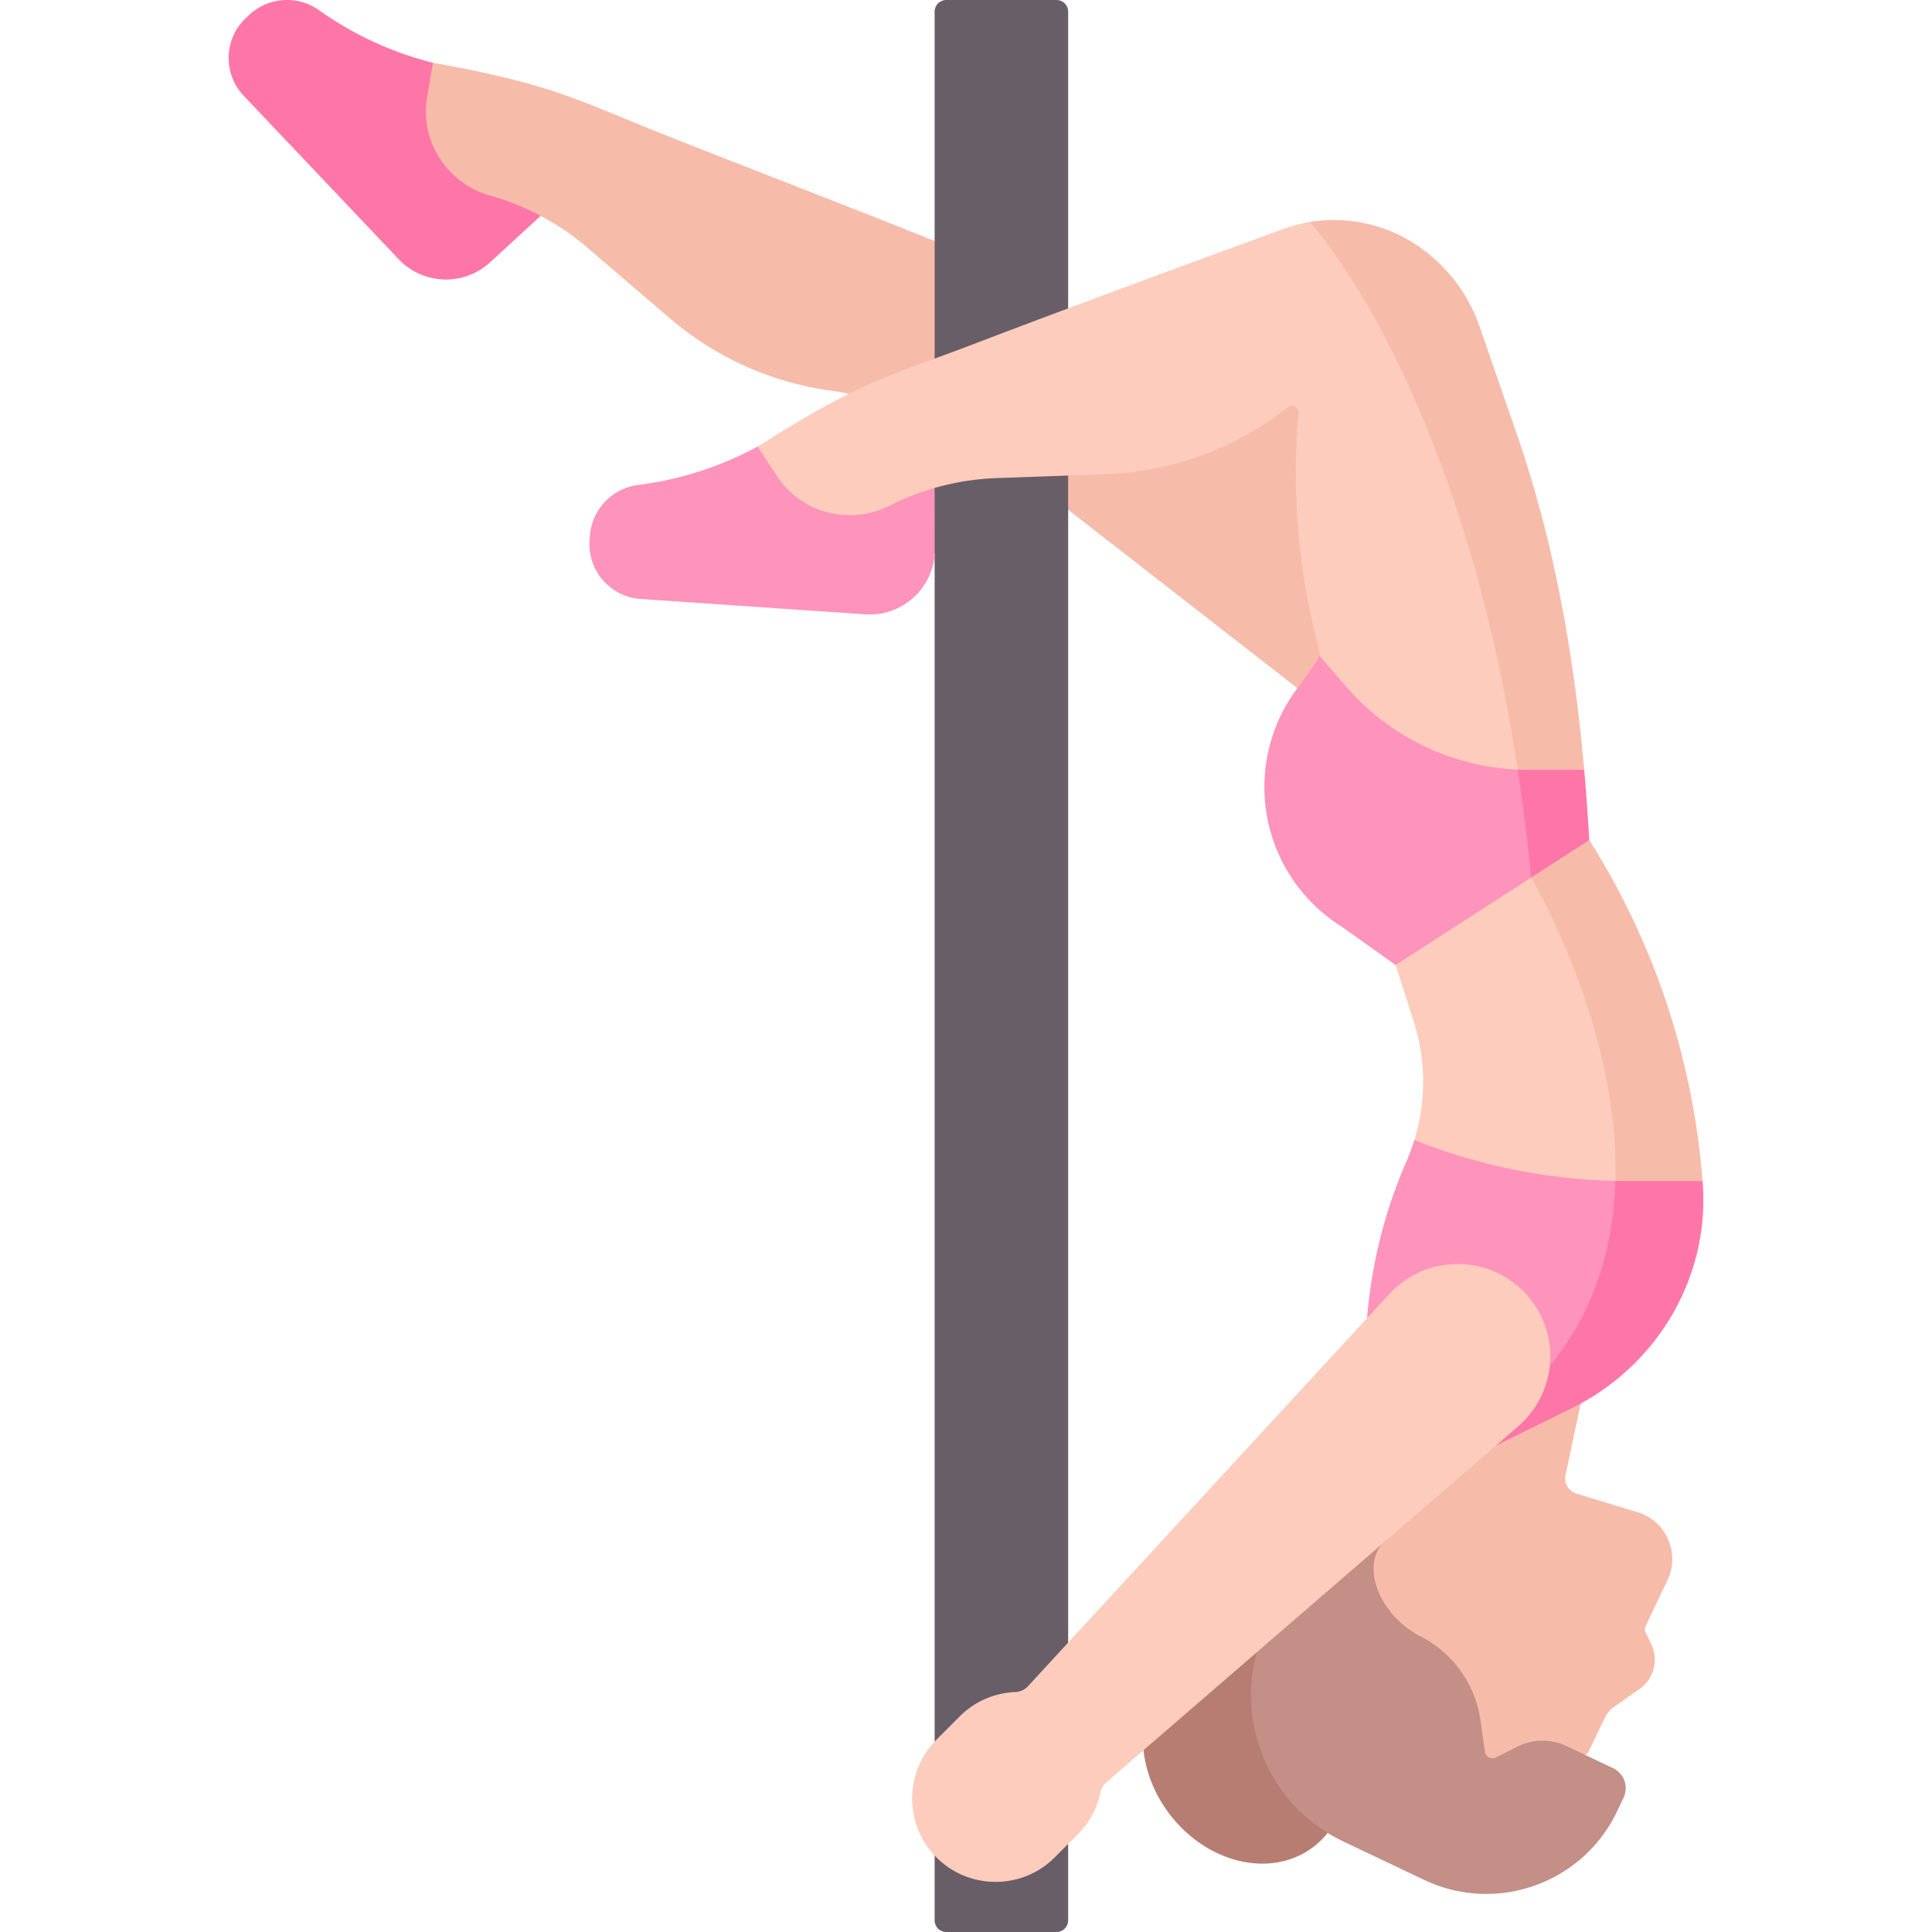 <svg xmlns="http://www.w3.org/2000/svg" viewBox="0 0 512 512"><path fill="#b87d72" d="M353.683 483.013a21.4 21.4 0 0 1-5.743 6.532c-11.086 8.326-28.161 4.306-38.138-8.979s-9.078-30.804 2.008-39.13c4.268-3.206 9.424-4.581 14.721-4.302l16.339-7.746z"/><path fill="#f7bbaa" d="M420.88 464.444c1.888-3.943 3.477-7.267 4.395-9.191a7.53 7.53 0 0 1 2.473-2.922l6.765-4.754a9.48 9.48 0 0 0 3.093-11.868l-1.476-3.068a2.06 2.06 0 0 1-.003-1.78l5.769-12.094c3.396-7.12-.283-15.598-7.803-17.981l-16.306-4.955a4.234 4.234 0 0 1-2.919-4.889l4.785-22.575-63.201 12.461v77.154l43.357 25.952z"/><path fill="#c38f86" d="m335.692 430.879 12.404-26.104c4.728-9.95 18.34-15.261 29.179-13.292l-10.299 17.066c-6.21 5.423-2.41 18.387 8.819 24.789a29.64 29.64 0 0 1 16.56 22.64l1.142 8.191a2.06 2.06 0 0 0 2.964 1.557l5.662-2.839a14.91 14.91 0 0 1 13.083-.139l12.275 5.833a5.866 5.866 0 0 1 2.781 7.817l-1.709 3.596c-9.098 19.145-31.993 27.291-51.138 18.193l-21.392-10.165c-21.395-10.164-30.497-35.749-20.331-57.143"/><path fill="#fe76a8" d="m143.278 57.203-13.35 12.27c-6.954 6.429-17.783 6.072-24.299-.8L64.582 25.377c-5.519-5.821-5.284-15.011.526-20.543l.824-.784a14.684 14.684 0 0 1 18.631-1.336 90.1 90.1 0 0 0 30.162 13.922z"/><path fill="#f7bbaa" d="M252.646 65.899c-16.81-6.948-56.203-22.098-77.895-30.717-20.725-8.234-28.078-12.872-59.61-18.46l-.417-.087-1.551 9.246a22.8 22.8 0 0 0 5.928 19.355l.179.19a22.9 22.9 0 0 0 10.383 6.324l.287.082a68.4 68.4 0 0 1 25.745 13.831L177.5 84.338a83.04 83.04 0 0 0 44.279 19.397l21.398 4.248 31.212 20.341 82.601 64.303V89.746l-73.919-8.022z"/><path fill="#685e68" d="M283.072 3.091V508.91a3.09 3.09 0 0 1-3.091 3.091h-29.202a3.09 3.09 0 0 1-3.091-3.091V146.945l-3.437-10.051 3.437-10.061V3.091A3.09 3.09 0 0 1 250.779 0h29.202a3.09 3.09 0 0 1 3.091 3.091"/><path fill="#feccbc" d="m438.43 319.63 8.417-6.67c-2.492-32.12-10.836-61.563-28.065-88.791l-34.272 3.928-14.654 27.644 4.831 15.128a52.16 52.16 0 0 1 .143 31.243l7.313 8.924c17.606 6.761 37.428 8.594 56.287 8.594"/><path fill="#f7bbaa" d="m421.172 222.627-16.217 2.42c.274 2.486.539 4.991.784 7.539 0 0 26.072 43.471 21.949 86.828 3.6.151 7.188.216 10.741.216l12.766-6.629a197.6 197.6 0 0 0-30.023-90.374"/><path fill="#fe93bb" d="M432.117 316.737c-1.187 0-2.845-3.749-4.031-3.777a153.9 153.9 0 0 1-51.605-10.184l-1.652-.663a52 52 0 0 1-2.047 5.545 129.6 129.6 0 0 0-10.43 40.995c-1.083 12.72-2.282 26.493-2.282 26.493l36.683 7.78 19.714-15.294c21.95-10.816 32.177-26.057 31.037-50.501-.028-.598-15.387-.394-15.387-.394"/><path fill="#fe76a8" d="M451.234 313.424c-.011-.141-.027-.282-.038-.423h-19.55q-1.781 0-3.559-.041c-.493 16.91-5.166 34.132-17.395 49.066-6.727 8.214-12.341 14.861-17.036 20.243l3.098.657 19.839-9.775c21.95-10.816 35.892-33.487 34.751-57.931a64 64 0 0 0-.11-1.796"/><path fill="#feccbc" d="M386.362 334.989h-.134c-6.836 0-13.36 2.86-17.992 7.887L272.419 446.87a4.8 4.8 0 0 1-3.347 1.54c-5.347.218-10.627 2.35-14.71 6.432L248.204 461c-8.634 8.634-8.634 22.632 0 31.266 4.016 4.016 9.194 6.139 14.452 6.419l.02.024.025-.022c6.031.309 12.163-1.815 16.77-6.421l6.159-6.159a21.94 21.94 0 0 0 5.991-11.133 4.74 4.74 0 0 1 1.552-2.627l109.19-94.386a24.46 24.46 0 0 0 8.33-15.936c1.526-14.448-9.802-27.036-24.331-27.036"/><path fill="#fe93bb" d="m247.689 129.316.02 17.629c-.766 9.439-8.978 16.508-18.426 15.861l-59.521-4.077c-8.003-.548-14.051-7.471-13.52-15.475l.075-1.135a14.685 14.685 0 0 1 12.808-13.596 90.1 90.1 0 0 0 31.624-10.173z"/><path fill="#feccbc" d="m402.287 214.714 13.259-10.775c-2.669-30.26-8.634-56.798-18.587-85.589l-8.943-28.603c-3.044-8.804-7.876-16.546-15.606-21.743-8.421-5.663-15.5-10.791-25.329-9.15a39.4 39.4 0 0 0-7.147 1.893s-48.326 17.585-82.381 30.616c-20.828 7.97-29.118 9.368-56.109 26.602l-.695.385 5.186 7.855a22.8 22.8 0 0 0 17.466 10.232l.26.018a22.9 22.9 0 0 0 11.923-2.375l.267-.134a68.4 68.4 0 0 1 28.306-7.249l28.698-1.017a83.04 83.04 0 0 0 46.896-16.566l1.652-1.24c1.184-.888 2.861.046 2.727 1.521a179.2 179.2 0 0 0 5.37 62.464c.162.604.182 1.227.076 1.827l4.383 18.948a63.93 63.93 0 0 0 48.328 22.08"/><path fill="#f7bbaa" d="M419.827 204.016c-2.669-30.26-7.876-60.082-17.83-88.873l-9.873-28.558a42.9 42.9 0 0 0-16.6-21.575 39.36 39.36 0 0 0-28.443-6.157c.176.189 42.046 45.067 56.529 155.054z"/><path fill="#fe93bb" d="M406.954 207.757c-.953 0-3.808-3.762-4.755-3.804a63.93 63.93 0 0 1-45.478-22.016l-7.145-8.251a4.2 4.2 0 0 1-.734 1.743l-5.503 7.615a43.615 43.615 0 0 0 12.27 62.555l14.247 10.143 35.884-23.156 12.262-11.677c-.351-6.219.02-8.893-.526-15.08z"/><path fill="#fe76a8" d="m405.74 232.585 15.433-9.959a590 590 0 0 0-1.345-18.61H405.05q-1.43 0-2.85-.063a526 526 0 0 1 3.54 28.632"/></svg>
